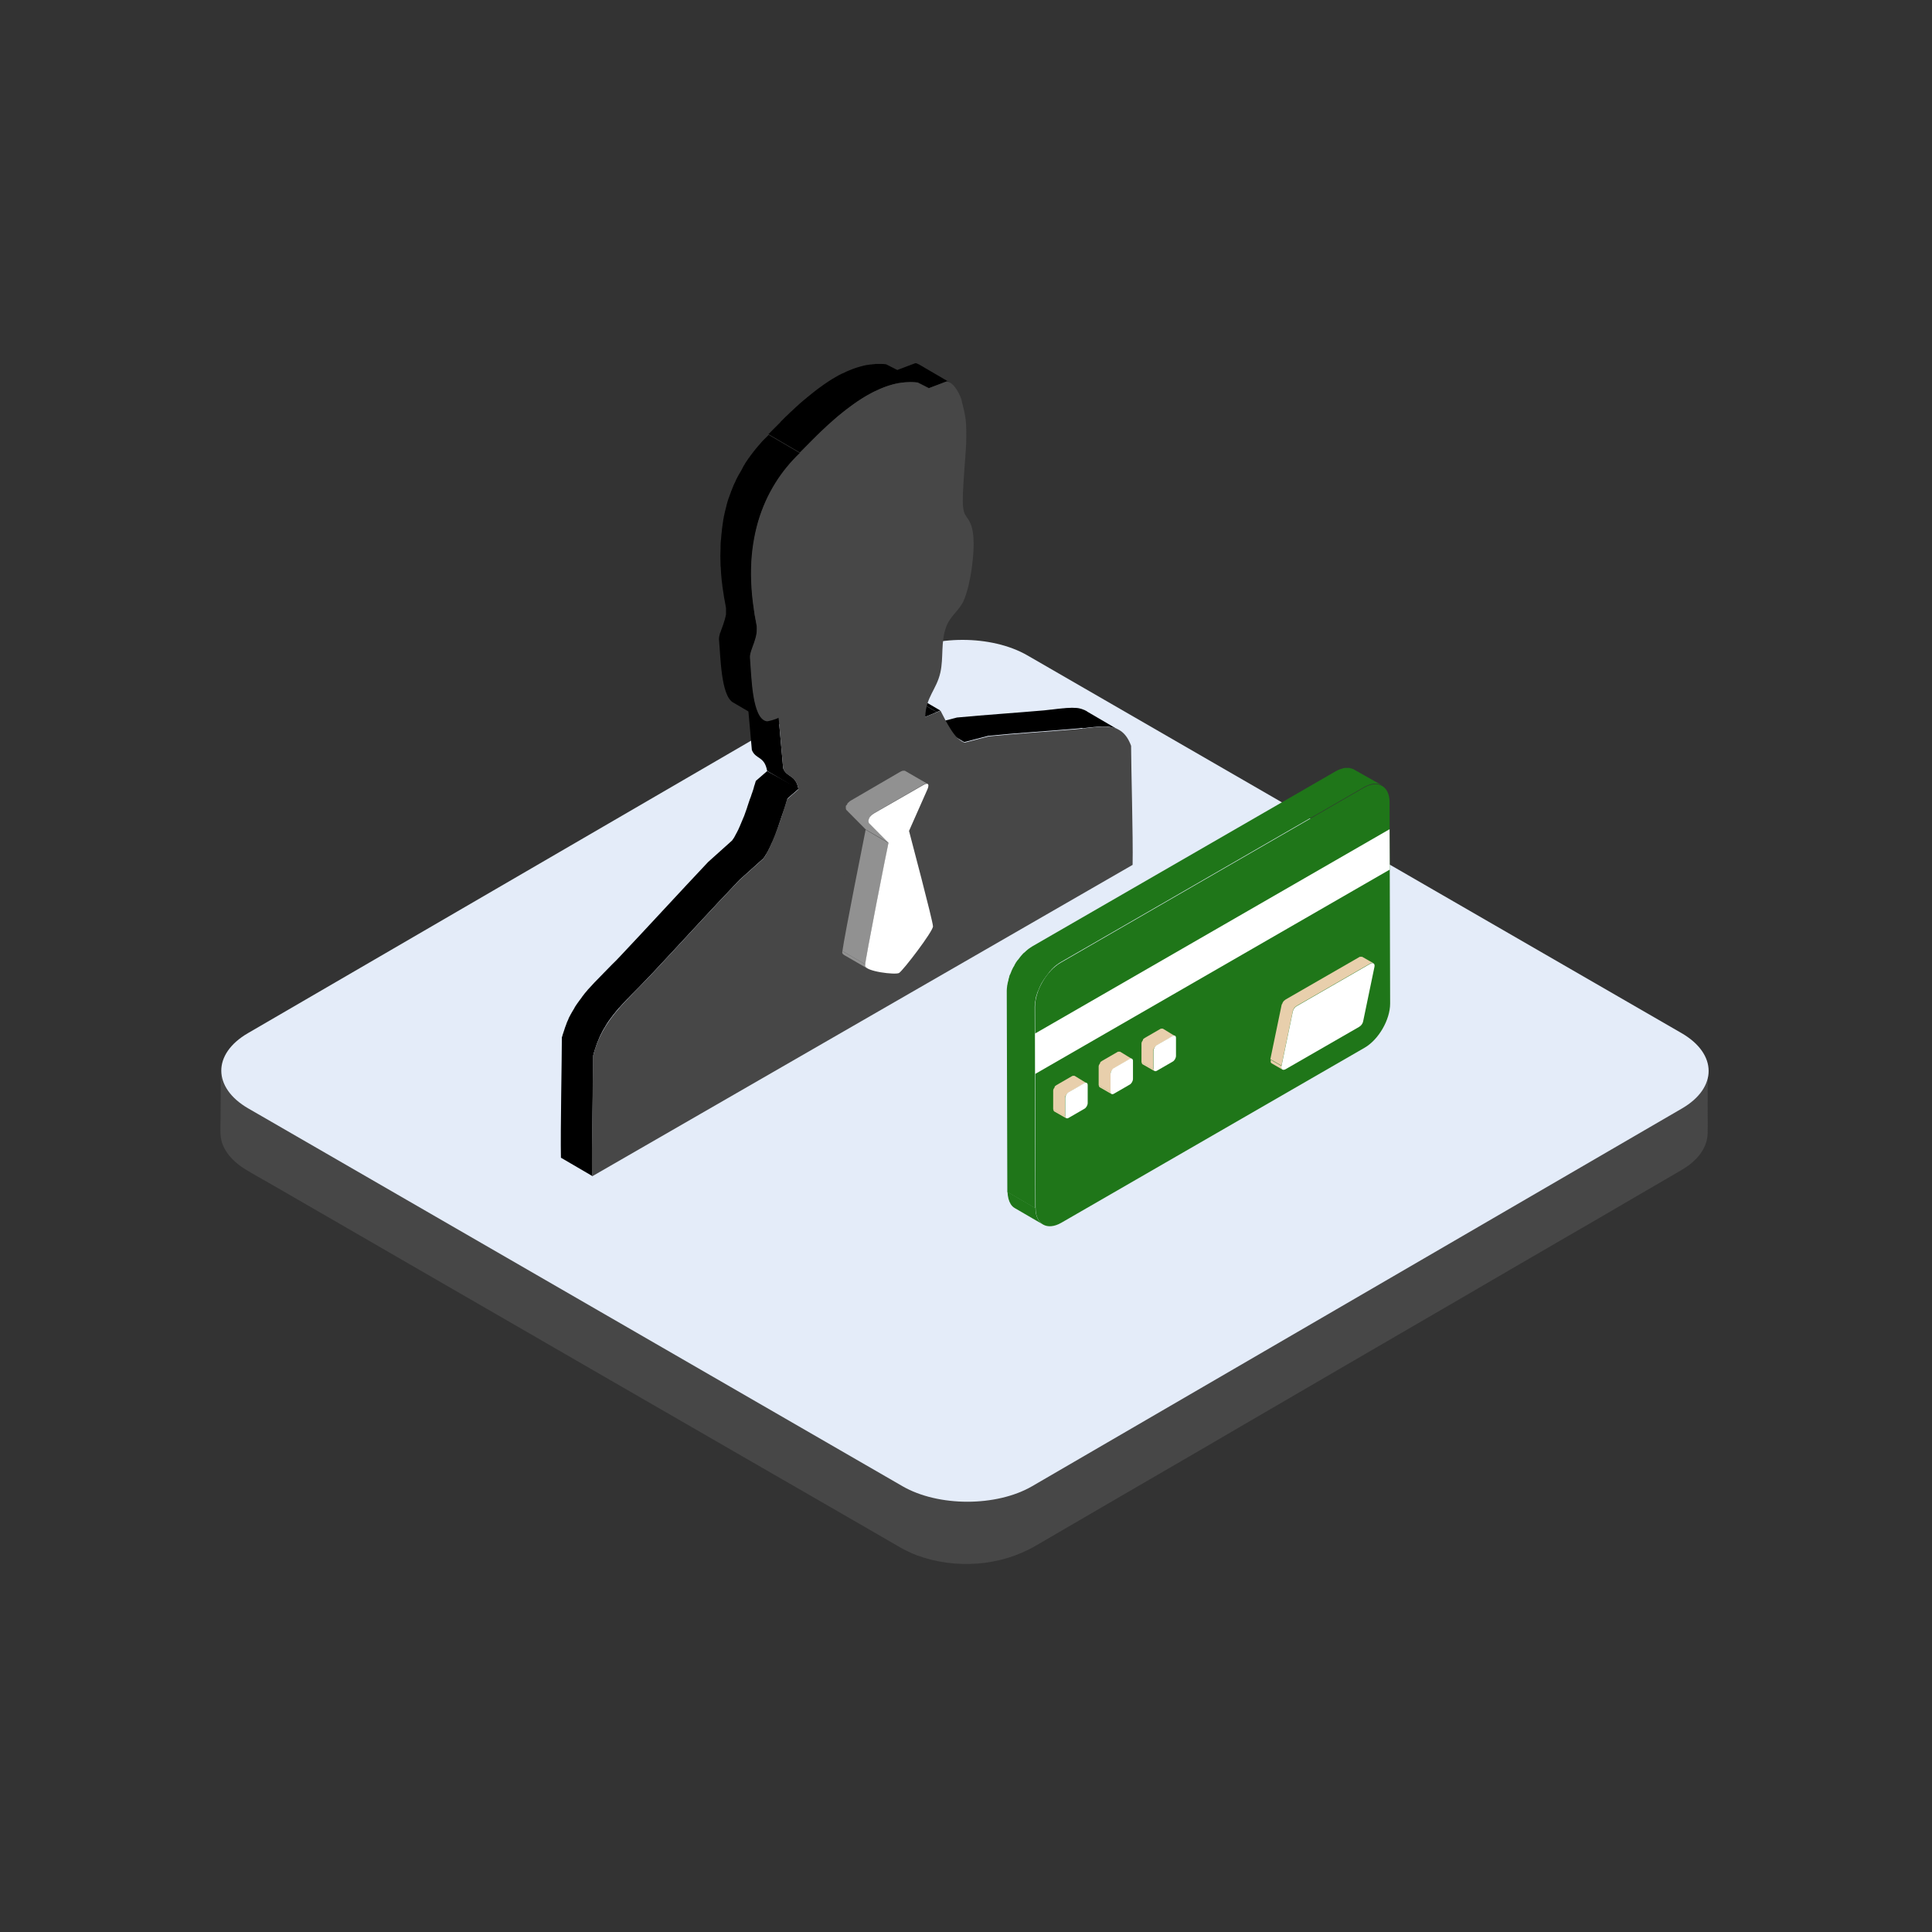 <!DOCTYPE svg PUBLIC "-//W3C//DTD SVG 1.1//EN" "http://www.w3.org/Graphics/SVG/1.1/DTD/svg11.dtd">
<!-- Uploaded to: SVG Repo, www.svgrepo.com, Transformed by: SVG Repo Mixer Tools -->
<svg width="800px" height="800px" viewBox="0 0 1024 1024" class="icon" version="1.1" xmlns="http://www.w3.org/2000/svg" fill="#000000">
<rect x="0" y="0" width="1024" height="1024" fill="#333333" stroke="none"/>
<g id="SVGRepo_bgCarrier" stroke-width="0"/>
<g id="SVGRepo_tracerCarrier" stroke-linecap="round" stroke-linejoin="round"/>
<g id="SVGRepo_iconCarrier">
<path d="M905.5 569.2c-1.1 11-11.2 16.5-19.8 21.5-8 4.6-16 9.3-23.9 13.9-12.8 7.4-25.5 14.8-38.3 22.2-16 9.3-31.9 18.6-47.9 27.8-17.6 10.2-35.2 20.5-52.9 30.7-17.7 10.3-35.4 20.6-53.2 30.9-16.3 9.5-32.5 18.9-48.8 28.4-13.3 7.7-26.5 15.4-39.8 23.1-8.7 5-17.4 10.1-26.1 15.1-6.6 3.8-12.8 7.6-20.3 9.8-19.5 5.6-41.1 3.7-58.7-6.5-6.3-3.7-12.7-7.3-19-11-11.6-6.7-23.1-13.3-34.7-20-15.2-8.8-30.4-17.6-45.6-26.3-17.3-10-34.7-20-52-30-17.9-10.3-35.8-20.7-53.7-31-16.9-9.8-33.8-19.5-50.8-29.3l-43.2-24.9c-10.3-6-20.7-11.9-31-17.9-4.7-2.7-9.4-5.4-14.1-8.2-7.4-4.3-14.7-11.1-14.7-20.3 0 8.4 0 16.8-0.1 25.3 0 3-0.2 6.1 0 9.2 0.6 8.1 7 14.4 13.7 18.4 4.1 2.5 8.3 4.8 12.5 7.2 10.8 6.2 21.6 12.5 32.4 18.7 15.6 9 31.1 18 46.7 27 18.5 10.7 37.1 21.4 55.6 32.1 19.3 11.2 38.6 22.3 58 33.5 18.4 10.6 36.7 21.2 55.1 31.8 15.3 8.8 30.5 17.6 45.8 26.4 10.3 6 20.7 11.9 31 17.9 6 3.4 11.9 7.3 18.4 9.7 20.3 7.4 44.1 5.8 62.8-5.1 7.1-4.1 14.2-8.3 21.3-12.4 13.1-7.6 26.2-15.2 39.2-22.8 17.1-9.9 34.1-19.8 51.2-29.8 19.1-11.1 38.2-22.2 57.2-33.3l57.3-33.3c17.1-10 34.2-19.9 51.4-29.9 13.3-7.7 26.6-15.4 39.9-23.2 7.3-4.3 14.7-8.5 22-12.8 2.2-1.3 4.5-2.6 6.6-4.1 5.6-4.2 10-10 10.1-17.3 0.1-3.7 0-7.3 0-11 0-7.3 0-14.7 0.1-22 0.4 0.7 0.3 1.3 0.3 1.8 0 0.2 0-0.3 0 0zM905.6 567.6z" fill="#474747"/>
<path d="M891.3 547.6c19 11 19.1 28.9 0.2 39.9L547.1 787.7c-18.9 11-49.8 11-68.8 0L131.6 587.5c-19-11-19.1-28.9-0.2-39.9l344.4-200.2c18.9-11 49.8-11 68.8 0l346.7 200.2z" fill="#E4ECF9"/>
<path d="M573.9 386c1.1-0.1 2.2-0.3 3.2-0.4 1-0.1 2.1-0.2 3-0.3h0.2c1-0.1 1.9-0.2 2.8-0.2h3.5c0.6 0 1.2 0.1 1.8 0.2 0.1 0 0.3 0 0.4 0.1 0.4 0.1 0.7 0.2 1.1 0.3 0.2 0 0.3 0.1 0.5 0.1 0.3 0.1 0.6 0.2 0.8 0.3 0.1 0.1 0.3 0.1 0.4 0.2 0.3 0.1 0.5 0.2 0.8 0.4 0.2 0.1 0.3 0.2 0.5 0.2l-16.6-9.7-0.1-0.1c-0.1-0.1-0.2-0.1-0.3-0.2-0.2-0.1-0.5-0.3-0.8-0.4 0 0-0.1 0-0.1-0.1-0.1 0-0.2-0.1-0.3-0.1-0.3-0.1-0.6-0.2-0.8-0.3-0.1 0-0.1-0.1-0.2-0.1s-0.2 0-0.3-0.1c-0.4-0.1-0.7-0.2-1.1-0.3-0.1 0-0.2 0-0.3-0.1h-0.1c-0.6-0.1-1.2-0.2-1.8-0.2h-0.4c-1-0.1-2-0.1-3 0h-0.1-0.1c-0.9 0-1.9 0.1-2.8 0.2h-0.2l-3 0.3c-1.1 0.1-2.2 0.3-3.3 0.4h-0.2c-1.1 0.1-2.3 0.3-3.5 0.4-14.9 1.3-31.4 2.4-46.3 3.8-4.2 1.1-8.5 2.2-12.7 3.3l16.6 9.7c4.2-1.1 8.5-2.2 12.7-3.3 14.8-1.5 31.4-2.5 46.3-3.8 1.2-0.1 2.4-0.2 3.5-0.4 0.1 0.2 0.2 0.2 0.3 0.2z" fill="#000000"/>
<path d="M509.6 392.9l-16.6-9.7h0.1l16.5 9.7" fill="#000000"/>
<path d="M509.7 392.9l-16.6-9.7 0.6 0.3 16.6 9.7c-0.2 0-0.4-0.2-0.6-0.3" fill="#474747"/>
<path d="M510.3 393.2l-16.6-9.7c0.2 0.1 0.4 0.1 0.5 0.2l16.6 9.7c-0.1 0-0.3-0.1-0.5-0.2" fill="#474747"/>
<path d="M510.8 393.4l-16.6-9.7c0.1 0 0.2 0.1 0.3 0.1l16.6 9.7s-0.1 0-0.3-0.1" fill="#000000"/>
<path d="M490.3 380l-16.6-9.7c0.1 0 0.1-0.1 0.2-0.1l16.6 9.7c-0.1 0-0.2 0.1-0.2 0.1" fill="#000000"/>
<path d="M490.5 379.9l-16.6-9.7c2-0.8 4-1.6 6-2.5l16.6 9.7c-2 0.9-4 1.7-6 2.5" fill="#000000"/>
<path d="M496.5 377.4l-16.6-9.7c0.6-0.3 1.3-0.5 1.9-0.8l16.6 9.7c-0.7 0.3-1.3 0.6-1.9 0.8" fill="#000000"/>
<path d="M415.1 407.2c-0.8-9-1.6-17.9-2.4-26.9l-16.6-9.7c0.8 9 1.6 17.9 2.4 26.9 2 5.1 6.7 3.1 8.1 11.1l16.6 9.7c-1.4-8-6.1-6-8.1-11.1z" fill="#000000"/>
<path d="M406.6 408.7l-6 5.2c-0.2 0.6-0.4 1.3-0.6 2-0.2 0.5-0.4 1.1-0.5 1.7-0.1 0.3-0.2 0.7-0.3 1-0.2 0.5-0.3 1-0.5 1.5-0.1 0.3-0.2 0.5-0.3 0.8-0.2 0.8-0.5 1.5-0.8 2.3 0 0.1 0 0.1-0.1 0.2l-1.5 4.5v0.1c-0.5 1.5-1.1 3-1.6 4.5 0 0.1 0 0.1-0.1 0.2-0.6 1.5-1.2 2.9-1.8 4.3-0.1 0.2-0.2 0.3-0.2 0.5-0.3 0.7-0.6 1.3-0.9 2-0.1 0.3-0.2 0.5-0.4 0.8-0.2 0.4-0.3 0.7-0.5 1-0.2 0.3-0.3 0.6-0.5 0.9l-0.3 0.6c-0.2 0.4-0.4 0.7-0.6 1.1-0.1 0.1-0.1 0.2-0.2 0.3-0.3 0.5-0.6 0.9-0.9 1.3-4.2 3.8-8.5 7.6-12.7 11.4-14.8 15.7-31.3 33.7-46.2 49.5-1.5 1.6-2.9 3.1-4.4 4.5l-0.5 0.5c-1.5 1.5-2.9 3-4.3 4.4-1.3 1.3-2.5 2.6-3.8 3.9-0.2 0.2-0.4 0.5-0.7 0.7l-3.6 3.9-0.2 0.2c-0.1 0.1-0.2 0.3-0.3 0.4-0.9 1-1.8 2.1-2.6 3.2-0.1 0.1-0.2 0.3-0.3 0.4 0 0.1-0.1 0.1-0.1 0.2-0.4 0.5-0.8 1.1-1.2 1.6-0.2 0.3-0.5 0.6-0.7 1l-0.1 0.1c-0.2 0.2-0.3 0.5-0.5 0.7-0.3 0.5-0.7 1-1 1.5-0.1 0.1-0.2 0.3-0.2 0.4-0.1 0.2-0.3 0.5-0.4 0.7-0.2 0.3-0.4 0.6-0.6 1-0.2 0.3-0.4 0.7-0.6 1l-0.3 0.6c-0.1 0.1-0.1 0.2-0.2 0.3-0.3 0.6-0.7 1.3-1 1.9-0.1 0.1-0.1 0.2-0.1 0.3-0.1 0.2-0.2 0.4-0.2 0.5-0.2 0.4-0.3 0.7-0.5 1.1-0.2 0.4-0.4 0.9-0.5 1.3-0.1 0.2-0.1 0.4-0.2 0.5 0 0.1-0.1 0.2-0.1 0.3-0.3 0.8-0.6 1.5-0.8 2.3 0 0.1-0.1 0.2-0.1 0.3l-0.3 0.9c-0.2 0.5-0.3 1-0.5 1.5-0.1 0.4-0.2 0.9-0.4 1.3l4.4 2.6-4.4-2.6c0 11.2-0.8 49.3-0.5 63.8l16.6 9.7c-0.3-14.6 0.5-52.6 0.5-63.8 0.2-1 0.5-1.9 0.8-2.9l0.3-0.9c0.3-1 0.7-2 1-2.9 0.1-0.2 0.1-0.4 0.2-0.5 0.3-0.8 0.7-1.6 1-2.4 0.1-0.2 0.2-0.4 0.2-0.5 0.4-0.9 0.9-1.7 1.3-2.6l0.3-0.6c0.4-0.7 0.8-1.3 1.2-2 0.1-0.2 0.3-0.5 0.4-0.7 0.4-0.6 0.8-1.3 1.2-1.9 0.2-0.2 0.3-0.5 0.5-0.7 0.3-0.4 0.5-0.7 0.8-1.1 0.4-0.5 0.8-1.1 1.2-1.6 0.1-0.2 0.3-0.4 0.5-0.6 0.8-1.1 1.7-2.1 2.6-3.2l0.6-0.6c1.2-1.3 2.3-2.6 3.6-3.9 0.2-0.2 0.4-0.5 0.7-0.7 1.2-1.3 2.5-2.6 3.8-3.9 1.4-1.4 2.9-2.9 4.3-4.4l0.5-0.5c1.4-1.5 2.9-3 4.4-4.6 14.9-15.9 31.3-33.9 46.2-49.5 4.2-3.8 8.5-7.6 12.7-11.4 0.1-0.1 0.1-0.2 0.2-0.3l0.6-0.9c0-0.1 0.1-0.1 0.1-0.2 0.1-0.1 0.1-0.2 0.2-0.3 0.1-0.2 0.2-0.4 0.4-0.6 0.1-0.2 0.2-0.3 0.3-0.5l0.3-0.6c0.1-0.1 0.1-0.2 0.2-0.3l0.3-0.6c0.2-0.3 0.3-0.7 0.5-1 0.1-0.1 0.1-0.2 0.2-0.4 0.1-0.1 0.1-0.3 0.2-0.4 0.3-0.6 0.6-1.3 0.9-2 0.1-0.1 0.1-0.2 0.2-0.4 0 0 0-0.1 0.1-0.1 0.6-1.4 1.2-2.8 1.8-4.3v-0.1-0.1c0.6-1.5 1.1-3 1.6-4.5v-0.1c0.5-1.5 1.1-3 1.5-4.5 0-0.1 0-0.1 0.1-0.2 0.3-0.8 0.5-1.6 0.8-2.3 0.1-0.3 0.2-0.5 0.3-0.8 0.2-0.5 0.3-1 0.5-1.5 0.1-0.3 0.2-0.7 0.3-1 0.2-0.6 0.4-1.2 0.5-1.7 0.2-0.7 0.4-1.4 0.6-2l6-5.2-16.8-9.3zM503.6 202.8l-16.6-9.7h-0.1l-0.6-0.3c-0.1 0-0.2-0.1-0.2-0.1h-0.1s-0.1 0-0.1-0.1c-0.2 0-0.3-0.1-0.5-0.1h-0.3l-9.5 3.6-5.9-3c-0.7-0.1-1.4-0.2-2.2-0.2H464.2c-0.2 0-0.4 0-0.6 0.1-0.7 0-1.3 0.1-2 0.2-0.3 0-0.7 0-1 0.1-0.2 0-0.5 0.1-0.7 0.1-0.2 0-0.5 0.1-0.7 0.1-1 0.2-1.9 0.4-2.9 0.7h-0.1c-0.2 0.1-0.4 0.1-0.6 0.2-0.9 0.2-1.7 0.5-2.6 0.8-0.4 0.1-0.7 0.3-1.1 0.4l-1.5 0.6c-0.2 0.1-0.3 0.1-0.5 0.2-0.8 0.3-1.6 0.7-2.4 1.1-0.4 0.2-0.8 0.4-1.2 0.5-1.2 0.6-2.4 1.2-3.5 1.9-1.1 0.6-2.2 1.3-3.3 2l-0.9 0.6c-0.8 0.5-1.6 1.1-2.5 1.7-0.3 0.2-0.5 0.4-0.8 0.6-1 0.7-2.1 1.5-3.1 2.3-0.2 0.1-0.4 0.3-0.5 0.4-0.9 0.7-1.7 1.3-2.5 2-0.3 0.2-0.6 0.5-0.9 0.7-0.8 0.7-1.6 1.3-2.4 2-0.2 0.2-0.4 0.3-0.6 0.5-1 0.8-1.9 1.7-2.8 2.5-0.2 0.2-0.5 0.4-0.7 0.6-0.7 0.7-1.4 1.3-2.1 2-0.3 0.2-0.5 0.5-0.8 0.7-0.8 0.8-1.6 1.6-2.4 2.3l-0.1 0.1-2.3 2.3c-0.2 0.2-0.4 0.4-0.6 0.7l-1.6 1.6c-0.2 0.3-0.5 0.5-0.7 0.7l-1.5 1.5-0.5 0.5c-0.6 0.7-1.3 1.3-1.9 1.9l16.6 9.7c0.6-0.6 1.2-1.3 1.9-1.9 0.2-0.2 0.3-0.4 0.5-0.5l1.5-1.5 0.7-0.7c0.5-0.5 1-1.1 1.6-1.6 0.2-0.2 0.4-0.5 0.7-0.7l2.3-2.3 0.2-0.2c0.8-0.8 1.6-1.5 2.4-2.3 0.3-0.2 0.5-0.5 0.8-0.7 0.7-0.7 1.4-1.3 2.1-2 0.2-0.2 0.5-0.4 0.7-0.6 0.9-0.8 1.9-1.7 2.8-2.5 0.2-0.2 0.4-0.3 0.6-0.5 0.8-0.7 1.6-1.4 2.4-2 0.3-0.2 0.6-0.5 0.9-0.7 0.8-0.7 1.7-1.3 2.5-2 0.2-0.1 0.4-0.3 0.6-0.4 1-0.8 2-1.5 3.1-2.3 0.3-0.2 0.5-0.4 0.8-0.6 0.8-0.6 1.6-1.1 2.5-1.7l0.9-0.6c1.1-0.7 2.2-1.4 3.3-2 1.2-0.7 2.4-1.3 3.5-1.9 0.4-0.2 0.8-0.4 1.2-0.5 0.8-0.4 1.6-0.8 2.4-1.1 0.6-0.3 1.3-0.5 1.9-0.8 0.4-0.1 0.7-0.3 1.1-0.4 0.9-0.3 1.7-0.6 2.6-0.8 0.2-0.1 0.4-0.1 0.6-0.2 1-0.3 2-0.5 3-0.7 0.2 0 0.5-0.1 0.7-0.1 0.6-0.1 1.2-0.2 1.7-0.2 0.7-0.1 1.3-0.2 2-0.2 0.6 0 1.1 0 1.7-0.1h1.6c0.9 0 1.9 0.1 2.8 0.2l5.9 3 9.5-3.6c0.3 0 0.6 0.1 1 0.2h0.1c0 0.2 0.3 0.4 0.6 0.5zM399.3 320.3c0-0.3-0.1-0.7-0.1-1-0.2-1.6-0.4-3.1-0.5-4.6 0-0.4-0.1-0.7-0.1-1.1-0.1-1.2-0.2-2.4-0.2-3.6 0-0.4 0-0.8-0.1-1.2-0.1-1.5-0.1-2.9-0.1-4.4v-0.3c0-1.3 0-2.7 0.1-4v-1.2c0.1-1.2 0.1-2.3 0.2-3.4 0-0.2 0-0.5 0.1-0.8 0.1-1.3 0.3-2.7 0.4-4 0-0.4 0.1-0.8 0.2-1.1 0.1-0.8 0.2-1.6 0.4-2.3 0.1-0.4 0.1-0.8 0.2-1.2 0.1-0.8 0.3-1.5 0.4-2.3 0.1-0.3 0.1-0.7 0.2-1 0.3-1.6 0.7-3.1 1.1-4.6 0.1-0.3 0.2-0.6 0.2-0.9 0.4-1.3 0.7-2.5 1.1-3.7 0-0.1 0-0.1 0.1-0.2 0.3-1 0.7-2 1.1-3 0.1-0.3 0.3-0.7 0.4-1 0.3-0.7 0.5-1.4 0.8-2 0.1-0.3 0.3-0.7 0.4-1 0.3-0.6 0.6-1.3 0.9-1.9 0.1-0.3 0.3-0.6 0.4-0.9 0.4-0.8 0.8-1.6 1.2-2.3 0.1-0.1 0.1-0.2 0.2-0.3 0.5-0.9 1-1.7 1.5-2.6 0.1-0.2 0.3-0.5 0.4-0.7 0.4-0.6 0.8-1.3 1.1-1.9 0.2-0.3 0.4-0.6 0.5-0.9 0.4-0.6 0.8-1.3 1.3-1.9 0.2-0.2 0.3-0.5 0.5-0.7 0.7-0.9 1.3-1.8 2-2.7 0.1-0.1 0.2-0.3 0.3-0.4l2.7-3.3s0-0.1 0.1-0.1c1.4-1.6 2.8-3.1 4.2-4.5l1.1-1.1-16.6-9.7-0.9 0.9-0.2 0.2c-1.5 1.4-2.9 2.9-4.2 4.5l-0.1 0.1c-0.9 1.1-1.8 2.1-2.7 3.3-0.1 0.1-0.1 0.2-0.2 0.3l-0.1 0.1c-0.7 0.9-1.4 1.8-2 2.7-0.1 0.1-0.1 0.2-0.2 0.2-0.1 0.2-0.2 0.3-0.3 0.5-0.4 0.6-0.8 1.2-1.3 1.9-0.1 0.2-0.2 0.3-0.3 0.5-0.1 0.1-0.1 0.2-0.2 0.4-0.4 0.6-0.8 1.2-1.1 1.9l-0.3 0.6c0 0.1-0.1 0.1-0.1 0.2-0.5 0.9-1 1.7-1.5 2.6-0.1 0.1-0.1 0.2-0.2 0.3-0.4 0.8-0.8 1.5-1.2 2.3 0 0.1-0.1 0.1-0.1 0.2-0.1 0.2-0.2 0.4-0.3 0.7-0.3 0.6-0.6 1.3-0.9 1.9-0.1 0.1-0.1 0.3-0.2 0.4-0.1 0.2-0.2 0.4-0.2 0.6-0.3 0.7-0.6 1.3-0.8 2l-0.3 0.6c0 0.1-0.1 0.3-0.1 0.4-0.4 1-0.7 2-1.1 3 0 0.1 0 0.1-0.1 0.2-0.4 1.2-0.8 2.5-1.1 3.7 0 0.2-0.1 0.3-0.1 0.5 0 0.1-0.1 0.3-0.1 0.4-0.4 1.5-0.8 3-1.1 4.6 0 0.1 0 0.2-0.1 0.3-0.1 0.3-0.1 0.5-0.1 0.8-0.2 0.7-0.3 1.5-0.4 2.3-0.1 0.4-0.1 0.8-0.2 1.3-0.1 0.8-0.2 1.6-0.3 2.3 0 0.3-0.1 0.5-0.1 0.8v0.3c-0.2 1.3-0.3 2.6-0.4 4 0 0.2 0 0.5-0.1 0.8-0.1 1.1-0.2 2.3-0.2 3.4v1.2c0 1.3-0.1 2.6-0.1 3.9v0.4c0 1.4 0.1 2.9 0.1 4.4 0 0.4 0 0.8 0.1 1.2 0.1 1.2 0.1 2.4 0.2 3.6 0 0.4 0.1 0.7 0.1 1.1 0.1 1.5 0.3 3.1 0.5 4.6 0 0.3 0.1 0.7 0.1 1l0.6 3.9c0.1 0.4 0.1 0.9 0.2 1.4 0.3 1.6 0.6 3.3 0.9 4.9 0.1 0.4 0.1 0.9 0.2 1.3v3c0 0.2 0 0.4-0.1 0.6 0 0.3-0.1 0.7-0.2 1 0 0.1-0.1 0.3-0.1 0.4l-0.3 1.2c0 0.1 0 0.1-0.1 0.2-0.1 0.5-0.3 1-0.5 1.6 0 0.1-0.1 0.2-0.1 0.4-0.3 0.7-0.5 1.5-0.8 2.2-0.3 0.7-0.5 1.4-0.7 2 0 0.1-0.1 0.1-0.1 0.2s0 0.1-0.1 0.2c-0.1 0.2-0.2 0.5-0.2 0.7 0 0.1-0.1 0.2-0.1 0.3v0.1c0 0.1-0.1 0.2-0.1 0.4 0 0.1-0.1 0.2-0.1 0.4v0.2c0 0.1 0 0.2-0.1 0.3v0.4c0 0.4-0.1 0.8 0 1.1 0.8 8.6 1 29.3 7.4 33l16.6 9.7c-6.4-3.7-6.6-24.4-7.4-33v-1.1-0.4c0-0.1 0-0.2 0.1-0.3 0-0.2 0.1-0.4 0.1-0.5 0-0.1 0.1-0.2 0.1-0.4 0-0.1 0.1-0.3 0.1-0.4 0.1-0.2 0.1-0.5 0.2-0.7 0-0.1 0.1-0.2 0.1-0.4 0.2-0.7 0.5-1.3 0.7-2 0.3-0.7 0.5-1.4 0.8-2.1 0-0.1 0.1-0.1 0.1-0.2v-0.1c0.2-0.5 0.3-1 0.5-1.6v-0.2l0.3-1.2v-0.1c0-0.1 0-0.2 0.1-0.3 0.1-0.3 0.1-0.7 0.2-1v-0.3-0.4-0.5-0.8-0.5-0.8-0.4c0-0.4-0.1-0.9-0.2-1.3-0.3-1.7-0.6-3.3-0.9-4.9-0.1-0.5-0.2-0.9-0.2-1.4-0.1-1.8-0.3-3.1-0.5-4.4z" fill="#000000"/>
<path d="M459.5 209.6c8.7-5 17.9-8 26.8-6.8l5.9 3 9.5-3.6c4.7 0.5 7.6 8.8 7.8 9.3 2.5 10.2 2.8 11.1 2.6 23.2-0.1 4.7-2.3 27.4-1.7 33.5 0.5 5.1 1.7 4.9 3.5 8.3 3.2 5.9 2.2 17.2 1 25.7-0.7 4.7-2.1 11.6-4.2 16.3-2.4 5.2-7.1 8-9.2 13.7-3 8.2-1.3 16.3-3.1 24.3-2.1 9.2-7.7 12.9-8 23.5l8.1-3.3c2.7 5.2 7.7 15.8 12.8 16.9 4.2-1.1 8.5-2.2 12.7-3.3 14.8-1.5 31.4-2.5 46.3-3.8 13.6-1.2 24.2-4.9 29.2 8.8 0 11.2 1.1 48.2 0.8 63.1L313.8 623.5c-0.3-14.6 0.5-52.6 0.5-63.8 4.9-19.4 17.9-29.2 31.4-43.7 14.9-15.9 31.3-33.9 46.2-49.5 4.2-3.8 8.5-7.6 12.7-11.4 5-7 10-23.3 12.6-31.5l6-5.2c-1.4-8-6.1-6-8.1-11.1-0.8-9-1.6-17.9-2.4-26.9-1.2 0.8-5.6 2-6.3 1.9-7.9-1.2-8.1-24.3-8.9-33.6-0.4-4.2 4.9-10.9 3.4-18.2-8.7-42.4 3.5-71.8 23-90.4 8.5-8.8 21.4-22.3 35.6-30.5z" fill="#474747"/>
<path d="M471.3 404.9c4.5-2.6 2.4 2.1 2.3 2.3l-9.7 21.9c0.6 2.4 12.7 47.9 12.7 50.6 0 2.7-16 23.6-18 24.7-1.9 1.1-18-0.8-18-3.9 0-3 11.7-62 12.4-65.1L442.7 425c-0.1-0.1-1.5-2.8 3-5.4l25.6-14.7z" fill="#474747"/>
<path d="M459.7 513.3l-12.1-7c-0.7-0.4-1.2-0.9-1.2-1.4 0-0.1 0-0.4 0.1-0.8l12.1 7c-0.1 0.4-0.1 0.7-0.1 0.8 0 0.5 0.5 1 1.2 1.4" fill="#919191"/>
<path d="M458.6 511.1l-12.1-7c1-7.8 11.7-61.3 12.3-64.3l12.1 7c-0.6 3-11.3 56.5-12.3 64.3" fill="#919191"/>
<path d="M491.7 415.5l-9.7-5.6-2.4-1.4h-0.1-0.1-0.1-0.1-0.5-0.1-0.1c-0.2 0-0.3 0.1-0.5 0.2h-0.1c-0.3 0.1-0.6 0.3-1 0.5L451.5 424c-0.4 0.2-0.7 0.4-1 0.6-0.1 0.1-0.2 0.1-0.2 0.2-0.2 0.2-0.5 0.4-0.7 0.6l-0.1 0.1s0 0.1-0.1 0.1l-0.2 0.2-0.1 0.1v0.2c0 0.1-0.1 0.1-0.1 0.2s-0.1 0.1-0.1 0.2l-0.1 0.1-0.1 0.1s0 0.1-0.1 0.1c0 0 0 0.1-0.1 0.1 0 0 0 0.1-0.1 0.1 0 0 0 0.1-0.1 0.1v1.3c0 0.2 0 0.3 0.1 0.4v0.1c0 0.1 0.1 0.2 0.1 0.3 0 0.1 0.1 0.1 0.1 0.1l10.3 10.4 12.1 7-10.3-10.4s0-0.1-0.1-0.1c0-0.1-0.1-0.2-0.1-0.3v-0.1c0-0.1-0.1-0.3-0.1-0.4v-0.1-0.5-0.2-0.1c0-0.1 0.1-0.2 0.1-0.4 0-0.1 0.1-0.3 0.2-0.4 0.1-0.1 0.1-0.3 0.2-0.4 0.1-0.1 0.2-0.3 0.3-0.4v-0.1c0.1-0.1 0.2-0.2 0.3-0.4 0 0 0-0.1 0.1-0.1l0.1-0.1c0.2-0.2 0.4-0.4 0.7-0.6l0.2-0.2c0.3-0.2 0.6-0.4 1-0.6l25.6-14.8c0.4-0.2 0.7-0.4 1-0.5 0.2-0.1 0.5-0.2 0.6-0.2h0.1c0.2 0 0.4-0.1 0.5-0.1 0.1 0.2 0.2 0.3 0.3 0.3z" fill="#919191"/>
<path d="M489.2 416.2c4.5-2.6 2.4 2.1 2.3 2.3l-9.7 21.9c0.6 2.4 12.7 47.9 12.7 50.6s-16 23.6-18 24.7c-1.9 1.1-18-0.8-18-3.9 0-3 11.7-62 12.4-65.1l-10.3-10.4c-0.1-0.1-1.5-2.8 3-5.4l25.6-14.7z" fill="#FFFFFF"/>
<path d="M535.7 638.2c0.6 1 1.4 1.7 2.3 2.2l14.8 8.6c-2.4-1.4-4-4.4-4-8.7l-14.8-8.6c0.1 2.7 0.7 4.9 1.7 6.5z" fill="#1f7619"/>
<path d="M717.7 407.9c-0.3-0.2-0.5-0.3-0.8-0.4h-0.1c-0.1 0-0.2-0.1-0.2-0.1-0.1 0-0.2-0.1-0.4-0.1-0.1 0-0.3-0.1-0.4-0.1-0.1 0-0.2 0-0.2-0.1h-0.1c-0.3 0-0.5-0.1-0.8-0.1h-1.9c-0.1 0-0.2 0-0.3 0.1-0.2 0-0.4 0.1-0.6 0.1-0.1 0-0.2 0-0.3 0.1-0.1 0-0.2 0.1-0.3 0.1-0.3 0.1-0.6 0.2-1 0.3-0.1 0-0.2 0.1-0.3 0.1-0.1 0-0.1 0.1-0.2 0.1-0.6 0.2-1.1 0.5-1.7 0.8l-160.8 92.8c-0.7 0.4-1.4 0.9-2.1 1.4-0.1 0.1-0.2 0.2-0.4 0.3-0.6 0.5-1.3 1.1-1.9 1.7-0.1 0-0.1 0.1-0.2 0.1l-0.3 0.3c-0.3 0.3-0.6 0.6-0.9 1l-0.3 0.3c-0.1 0.1-0.2 0.2-0.2 0.3-0.2 0.2-0.4 0.4-0.5 0.6-0.1 0.1-0.2 0.3-0.3 0.4-0.1 0.1-0.2 0.2-0.3 0.4-0.1 0.2-0.3 0.3-0.4 0.5l-0.3 0.3c-0.1 0.2-0.3 0.4-0.4 0.6-0.1 0.1-0.2 0.3-0.3 0.4 0 0.1-0.1 0.1-0.1 0.2-0.2 0.4-0.5 0.8-0.7 1.2v0.1c0 0.1-0.1 0.2-0.1 0.2-0.2 0.3-0.3 0.6-0.5 0.8-0.1 0.1-0.1 0.3-0.2 0.4-0.1 0.1-0.1 0.3-0.2 0.4-0.1 0.1-0.1 0.2-0.2 0.4-0.1 0.3-0.3 0.6-0.4 0.9 0 0.1-0.1 0.1-0.1 0.2v0.1c-0.2 0.4-0.3 0.8-0.5 1.2 0 0.1 0 0.1-0.1 0.2s-0.1 0.3-0.2 0.4c-0.1 0.2-0.2 0.4-0.2 0.6-0.1 0.2-0.1 0.3-0.1 0.5-0.1 0.2-0.1 0.4-0.2 0.6 0 0.1-0.1 0.2-0.1 0.4-0.1 0.2-0.1 0.4-0.1 0.6-0.1 0.2-0.1 0.5-0.2 0.7 0 0.1 0 0.2-0.1 0.3 0 0.2-0.1 0.3-0.1 0.5-0.1 0.4-0.1 0.7-0.2 1.1 0 0.1 0 0.2-0.1 0.3v0.3c-0.1 0.8-0.2 1.6-0.2 2.4l0.3 106.7 14.8 8.6-0.3-106.7c0-0.8 0.1-1.6 0.2-2.4 0-0.2 0-0.4 0.1-0.6 0.1-0.4 0.1-0.7 0.2-1.1 0-0.3 0.1-0.5 0.1-0.8 0.1-0.2 0.1-0.5 0.2-0.7 0.1-0.3 0.2-0.6 0.3-1 0.1-0.2 0.1-0.4 0.2-0.6 0.1-0.4 0.2-0.7 0.4-1.1 0.1-0.1 0.1-0.3 0.2-0.4l0.6-1.5c0-0.1 0.1-0.1 0.1-0.2 0.2-0.4 0.4-0.9 0.6-1.3 0.1-0.1 0.1-0.3 0.2-0.4 0.2-0.4 0.4-0.8 0.7-1.2 0-0.1 0.1-0.2 0.1-0.2 0.3-0.5 0.6-0.9 0.9-1.4 0.1-0.1 0.2-0.3 0.3-0.4 0.2-0.3 0.4-0.6 0.7-1 0.1-0.2 0.3-0.3 0.4-0.5 0.2-0.3 0.4-0.5 0.6-0.8 0.2-0.2 0.4-0.4 0.5-0.7 0.2-0.2 0.3-0.4 0.5-0.6 0.3-0.3 0.6-0.6 0.9-1 0.1-0.2 0.3-0.3 0.5-0.5 0.6-0.6 1.2-1.2 1.9-1.7 0.1-0.1 0.2-0.2 0.4-0.3 0.7-0.5 1.4-1 2.1-1.4l160.8-92.8c0.6-0.3 1.1-0.6 1.7-0.8 0.2-0.1 0.4-0.1 0.5-0.2l0.9-0.3c0.2-0.1 0.4-0.1 0.6-0.2 0.2 0 0.4-0.1 0.6-0.1 0.2 0 0.5-0.1 0.7-0.1h1.5c0.3 0 0.7 0.1 1 0.1 0.1 0 0.2 0 0.2 0.1 0.3 0.1 0.5 0.1 0.7 0.2 0.1 0 0.2 0.1 0.2 0.1 0.3 0.1 0.6 0.3 0.9 0.4l-14.9-8.4z" fill="#1f7619"/>
<path d="M722.9 417.5c7.5-4.3 13.6-0.8 13.6 7.7l0.3 106.7c0 8.6-6.1 19.1-13.5 23.4l-160.8 92.8c-7.5 4.3-13.6 0.8-13.6-7.7l-0.3-106.7c0-8.6 6.1-19.1 13.5-23.4l160.8-92.8z" fill="#1f7619"/>
<path d="M736.5 439.5l0.1 21.4-187.9 108.3-0.1-21.4z" fill="#FFFFFF"/>
<path d="M717.4 506.1c1.5-0.8 2.5-0.1 2.2 1.6l-6 28.9c-0.2 1.2-1.1 2.4-2.2 3L672.6 562c-1.5 0.8-2.5 0.1-2.2-1.6l6-28.9c0.2-1.2 1.1-2.4 2.2-3l38.8-22.4z" fill="#1f7619"/>
<path d="M679.4 566.6c0-0.1-0.1-0.2-0.1-0.3v-0.2-0.3-0.2c0-0.1 0-0.3 0.1-0.5l-5.9-3.4v1.2c0 0.1 0.1 0.2 0.1 0.3 0 0 0 0.1 0.1 0.1l0.3 0.3 5.9 3.4-0.3-0.3c-0.1 0-0.1-0.1-0.2-0.1zM722.1 507.2s-0.1 0-0.1-0.1h-0.1-0.1H721.5h-0.1H721.1h-0.1-0.1-0.1c-0.1 0-0.2 0.1-0.4 0.2l-38.9 22.4c-0.1 0.1-0.3 0.2-0.4 0.3l-0.1 0.1c-0.1 0.1-0.2 0.1-0.3 0.2l-0.2 0.2-0.1 0.1-0.2 0.2s0 0.1-0.1 0.1v0.1c0 0.1-0.1 0.1-0.1 0.2l-0.1 0.1c0 0.1-0.1 0.1-0.1 0.2s-0.1 0.1-0.1 0.2v0.1c0 0.1 0 0.1-0.1 0.2 0 0 0 0.1-0.1 0.1 0 0.1 0 0.1-0.1 0.2 0 0.1 0 0.1-0.1 0.2l-6 28.9 5.9 3.4 6-28.9c0-0.1 0.1-0.3 0.1-0.4 0-0.1 0.1-0.3 0.2-0.4 0.1-0.1 0.1-0.3 0.2-0.4 0.1-0.1 0.2-0.2 0.2-0.4l0.3-0.3 0.1-0.1c0.1-0.1 0.1-0.2 0.2-0.2 0.1-0.1 0.2-0.2 0.3-0.2l0.1-0.1c0.1-0.1 0.3-0.2 0.4-0.3l38.9-22.4c0.2-0.1 0.3-0.2 0.5-0.2h0.1c0.1 0 0.3-0.1 0.4-0.1h0.4c0.1 0 0.2 0.1 0.3 0.1l-5.8-3.3z" fill="#E8CFAC"/>
<path d="M566.8 569.1c1-0.6 1.8-0.1 1.8 1v9.5c0 1.2-0.8 2.6-1.8 3.1l-8.3 4.8c-1 0.6-1.8 0.1-1.8-1V577c0-1.1 0.8-2.6 1.8-3.1l8.3-4.8z" fill="#1f7619"/>
<path d="M726.3 510.8c1.5-0.8 2.5-0.1 2.2 1.6l-6 28.9c-0.2 1.2-1.1 2.4-2.2 3l-38.9 22.4c-1.5 0.8-2.5 0.1-2.2-1.6l6-28.9c0.2-1.2 1.1-2.4 2.2-3l38.9-22.4z" fill="#FFFFFF"/>
<path d="M564.6 591.5l-6.3-3.6c0 0.6 0.2 1 0.5 1.2l6.3 3.6c-0.3-0.3-0.5-0.7-0.5-1.2z" fill="#E8CFAC"/>
<path d="M569.7 570.3s-0.1 0-0.1-0.1h-0.1-0.1-0.1-0.1H568.9h-0.1-0.1-0.1c-0.1 0-0.2 0.1-0.3 0.1l-8.3 4.8c-0.2 0.1-0.4 0.3-0.5 0.4h-0.1l-0.1 0.1-0.1 0.1-0.1 0.1c-0.1 0.1-0.1 0.1-0.1 0.2v0.2c0 0.1-0.1 0.1-0.1 0.2s-0.1 0.1-0.1 0.2c0 0 0 0.1-0.1 0.1 0 0.1-0.1 0.1-0.1 0.2 0 0 0 0.1-0.1 0.1 0 0.1 0 0.1-0.1 0.2 0 0.1 0 0.1-0.1 0.2v0.2c0 0.1 0 0.1-0.1 0.2V588l6.3 3.6v-9.5-0.4-0.1c0-0.1 0.1-0.3 0.1-0.4 0-0.1 0.1-0.3 0.2-0.4 0.1-0.1 0.1-0.3 0.2-0.4 0.1-0.1 0.2-0.3 0.3-0.4l0.3-0.3 0.1-0.1 0.1-0.1c0.2-0.2 0.4-0.3 0.5-0.4l8.3-4.8c0.1-0.1 0.2-0.1 0.3-0.2h0.1c0.1 0 0.2-0.1 0.3-0.1h0.3c0.1 0 0.2 0.1 0.3 0.1l-6.2-3.8z" fill="#E8CFAC"/>
<path d="M590.6 556.4c1-0.6 1.8-0.1 1.8 1v9.5c0 1.2-0.8 2.6-1.8 3.1l-8.3 4.8c-1 0.6-1.8 0.1-1.8-1v-9.5c0-1.1 0.8-2.6 1.8-3.1l8.3-4.8z" fill="#1f7619"/>
<path d="M574.7 574.1c1-0.6 1.8-0.1 1.8 1v9.5c0 1.2-0.8 2.6-1.8 3.1l-8.3 4.8c-1 0.6-1.8 0.1-1.8-1V582c0-1.1 0.8-2.6 1.8-3.1l8.3-4.8z" fill="#FFFFFF"/>
<path d="M588.7 578.7l-6.3-3.6c0 0.6 0.2 1 0.5 1.2l6.3 3.6c-0.3-0.2-0.5-0.6-0.5-1.2z" fill="#E8CFAC"/>
<path d="M593.8 557.5s-0.1 0-0.1-0.1h-0.1-0.1-0.1-0.1H593h-0.1-0.1-0.1c-0.1 0-0.2 0.1-0.3 0.1l-8.3 4.8c-0.2 0.1-0.4 0.3-0.5 0.4h-0.1l-0.1 0.1-0.1 0.1-0.1 0.1c-0.1 0.1-0.1 0.1-0.1 0.2v0.2c0 0.1-0.1 0.1-0.1 0.2s-0.1 0.1-0.1 0.2c0 0 0 0.1-0.1 0.1 0 0.1-0.1 0.1-0.1 0.2 0 0 0 0.1-0.1 0.1 0 0.1 0 0.1-0.1 0.2 0 0.1 0 0.1-0.1 0.2v0.2c0 0.1 0 0.1-0.1 0.2v10.2l6.3 3.6v-9.5-0.4-0.1c0-0.1 0.1-0.3 0.1-0.4 0-0.1 0.1-0.3 0.2-0.4 0.1-0.1 0.1-0.3 0.2-0.4 0.1-0.1 0.2-0.3 0.3-0.4l0.3-0.3 0.1-0.1 0.1-0.1c0.2-0.2 0.4-0.3 0.5-0.4l8.3-4.8c0.1-0.1 0.2-0.1 0.3-0.2h0.1c0.1 0 0.2-0.1 0.3-0.1h0.3c0.1 0 0.2 0.1 0.3 0.1l-6.2-3.8z" fill="#E8CFAC"/>
<path d="M613 544.1c1-0.6 1.8-0.1 1.8 1v9.5c0 1.2-0.8 2.6-1.8 3.1l-8.3 4.8c-1 0.6-1.8 0.1-1.8-1V552c0-1.1 0.8-2.6 1.8-3.1l8.3-4.8z" fill="#1f7619"/>
<path d="M598.7 561.3c1-0.6 1.8-0.1 1.8 1v9.5c0 1.2-0.8 2.6-1.8 3.1l-8.3 4.8c-1 0.6-1.8 0.1-1.8-1v-9.5c0-1.1 0.8-2.6 1.8-3.1l8.3-4.8z" fill="#FFFFFF"/>
<path d="M611.4 566.5l-6.3-3.6c0 0.6 0.2 1 0.5 1.2l6.3 3.6c-0.3-0.3-0.5-0.7-0.5-1.2z" fill="#E8CFAC"/>
<path d="M616.5 545.3s-0.1 0-0.1-0.1h-0.1-0.1-0.1-0.1H615.7h-0.1-0.1-0.1c-0.1 0-0.2 0.1-0.3 0.1l-8.3 4.8c-0.2 0.1-0.4 0.3-0.5 0.4h-0.1l-0.1 0.1-0.1 0.1-0.1 0.1c-0.1 0.1-0.1 0.1-0.1 0.2v0.2c0 0.1-0.1 0.1-0.1 0.2s-0.1 0.1-0.1 0.2c0 0 0 0.1-0.1 0.1 0 0.1-0.1 0.1-0.1 0.2 0 0 0 0.1-0.1 0.1 0 0.1 0 0.1-0.1 0.2 0 0.1 0 0.1-0.1 0.2v0.2c0 0.1 0 0.1-0.1 0.2V563l6.3 3.6v-9.5-0.4-0.1c0-0.1 0.1-0.3 0.1-0.4 0-0.1 0.1-0.3 0.2-0.4 0.1-0.1 0.1-0.3 0.2-0.4 0.1-0.1 0.2-0.3 0.3-0.4l0.3-0.3 0.1-0.1 0.1-0.1c0.2-0.2 0.4-0.3 0.5-0.4l8.3-4.8c0.1-0.1 0.2-0.1 0.3-0.2h0.1c0.1 0 0.2-0.1 0.3-0.1h0.3c0.1 0 0.2 0.1 0.3 0.1l-6.2-3.8z" fill="#E8CFAC"/>
<path d="M621.5 549.1c1-0.6 1.8-0.1 1.8 1v9.5c0 1.2-0.8 2.6-1.8 3.1l-8.3 4.8c-1 0.6-1.8 0.1-1.8-1V557c0-1.1 0.8-2.6 1.8-3.1l8.3-4.8z" fill="#FFFFFF"/>
</g>
</svg>